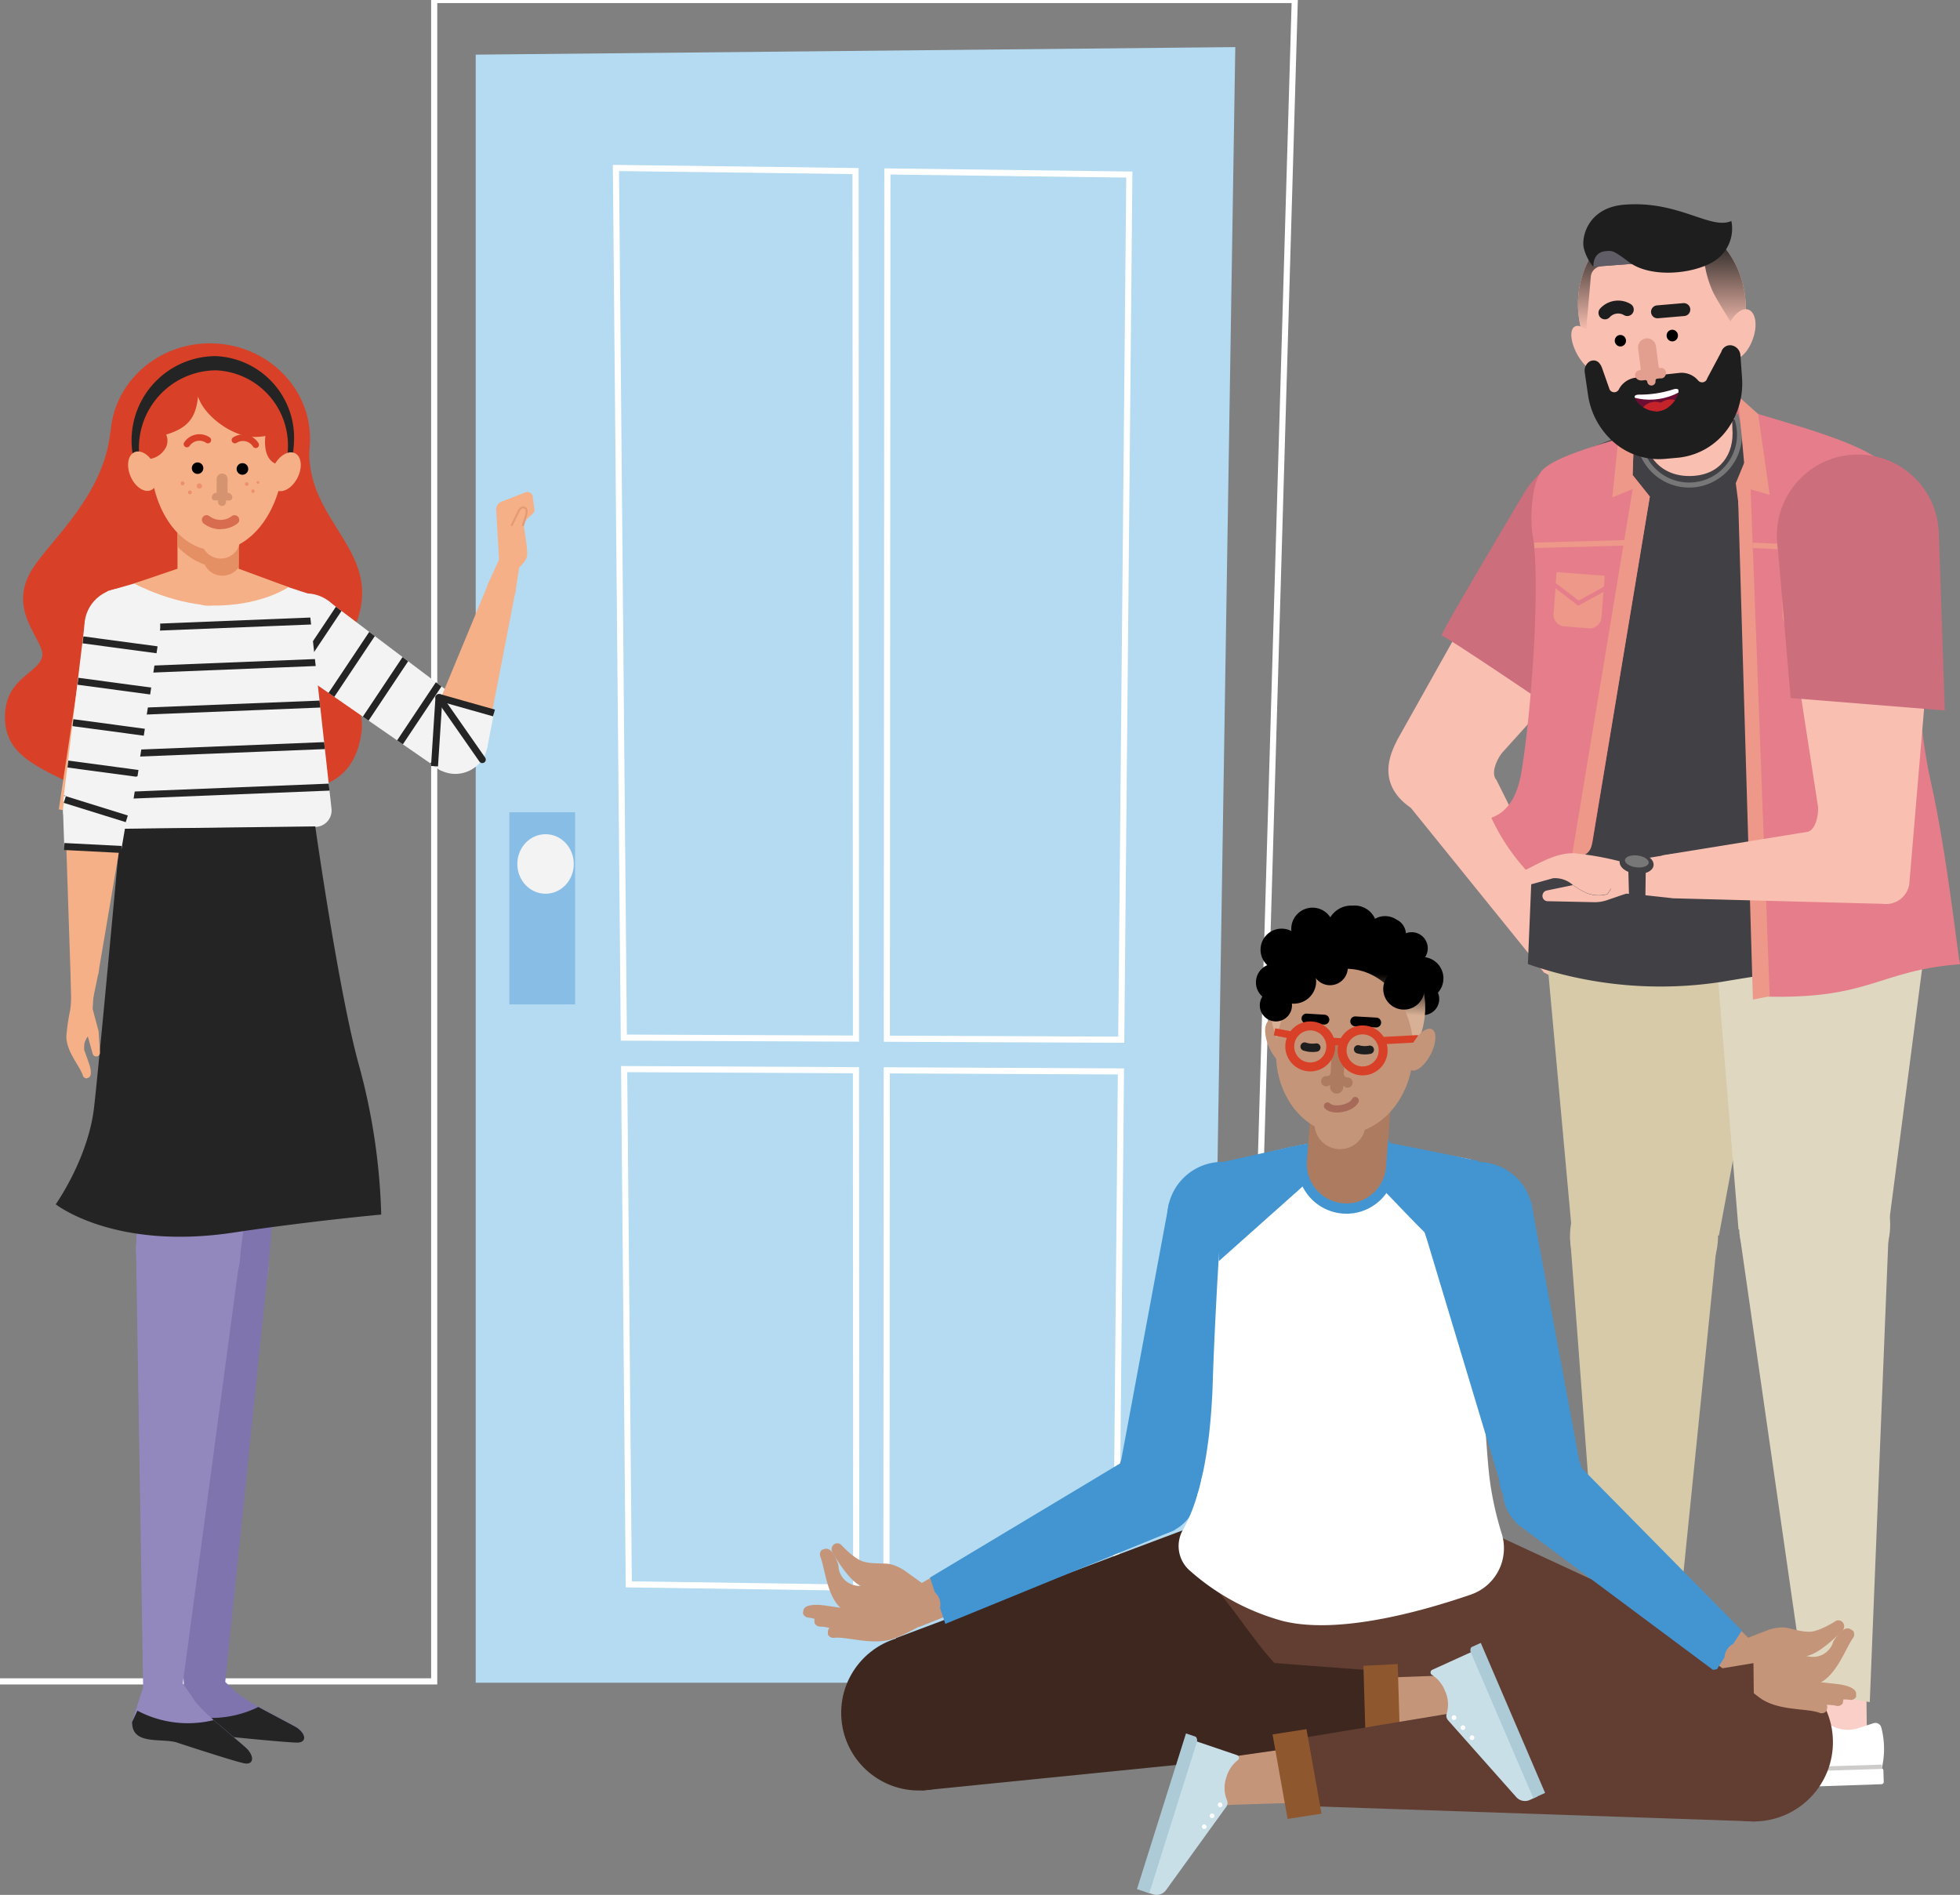 <?xml version="1.0" encoding="utf-8"?>
<svg viewBox="0 0 320 309.36" version="1.1" id="Layer_1" xmlns="http://www.w3.org/2000/svg" xmlns:xlink="http://www.w3.org/1999/xlink" x="0px" y="0px" xml:space="preserve">
    <rect x="0" y="0" width="320" height="309.36" fill="#808080" stroke="none"/>
    <defs>
        <style>.cls-1,.cls-11,.cls-12,.cls-2,.cls-21,.cls-28,.cls-29,.cls-30,.cls-36,.cls-39,.cls-43,.cls-55,.cls-56,.cls-57,.cls-58,.cls-9{fill:none;}.cls-2{stroke:#fff;}.cls-11,.cls-12,.cls-2,.cls-21,.cls-28,.cls-29,.cls-30,.cls-36,.cls-39,.cls-43,.cls-55,.cls-56,.cls-57,.cls-58,.cls-9{stroke-miterlimit:10;}.cls-3{fill:#b4dbf1;}.cls-4{fill:#88bde6;}.cls-5{fill:#f3f3f4;}.cls-6{fill:#d84127;}.cls-7{fill:#f5b087;}.cls-8{clip-path:url(#clip-path);}.cls-11,.cls-9{stroke:#252424;stroke-width:1.14px;}.cls-10{fill:#c5957a;}.cls-11,.cls-21,.cls-28,.cls-43,.cls-57,.cls-58{stroke-linecap:round;}.cls-12{stroke:#e59a76;stroke-width:0.32px;}.cls-13{clip-path:url(#clip-path-2);}.cls-14{fill:#e58f64;}.cls-15{fill:#9388be;}.cls-16{fill:#8074af;}.cls-17{fill:#252424;}.cls-18{clip-path:url(#clip-path-3);}.cls-19{fill:#d69370;}.cls-20{fill:#d86c4e;}.cls-21,.cls-55,.cls-56{stroke:#d84127;}.cls-21{stroke-width:1.06px;}.cls-22{clip-path:url(#clip-path-4);}.cls-23{opacity:0.29;}.cls-24{clip-path:url(#clip-path-5);}.cls-25{fill:#f9bfb1;}.cls-26{fill:#cc6e7c;}.cls-27{fill:#fff;}.cls-28,.cls-29,.cls-30{stroke:#cdcccb;}.cls-28,.cls-30{stroke-width:0.7px;}.cls-29{stroke-width:0.69px;}.cls-31{fill:#cdcccb;}.cls-32{fill:#d6caa9;}.cls-33{fill:#facfc8;}.cls-34{fill:#e0d7c1;}.cls-35{fill:#414045;}.cls-36{stroke:#777778;stroke-width:0.82px;}.cls-37{fill:#e57e8a;}.cls-38{fill:#ee9889;}.cls-39{stroke:#ee9889;stroke-width:0.89px;}.cls-40{clip-path:url(#clip-path-6);}.cls-41{fill:url(#linear-gradient);}.cls-42{fill:#1d1e1d;}.cls-43,.cls-58{stroke:#1d1e1d;}.cls-43{stroke-width:2.11px;}.cls-44{fill:#e29e8f;}.cls-45{clip-path:url(#clip-path-7);}.cls-46{fill:#6b0e34;}.cls-47{fill:#c42329;}.cls-48{fill:#615d66;}.cls-49{fill:#777778;}.cls-50{fill:#3d271f;}.cls-51{fill:#623e32;}.cls-52{fill:#4395d1;}.cls-53{fill:#ad7c60;}.cls-54{fill:url(#linear-gradient-2);}.cls-55{stroke-width:1.19px;}.cls-56{stroke-width:1.46px;}.cls-57{stroke:#a76a59;stroke-width:1.17px;}.cls-58{stroke-width:1.36px;}.cls-59{fill:#8f572e;}.cls-60{fill:#c9dfe8;}.cls-61{fill:#accbd6;}</style>
        <clipPath id="clip-path">
            <path class="cls-1" d="M44.95,99.43a6.17,6.17,0,0,1,9.17-.92l22.63,17.09L72,125.83l-25.14-17.4a6.18,6.18,0,0,1-1.91-9Z"></path>
        </clipPath>
        <clipPath id="clip-path-2">
            <rect class="cls-1" x="28.98" y="76.39" width="9.98" height="22.51" rx="4.99" ry="4.99" transform="translate(67.94 175.28) rotate(180)"></rect>
        </clipPath>
        <clipPath id="clip-path-3">
            <path class="cls-1" d="M17.5,96.53l11.34-3.27H39.1l11.13,3.63L54.12,132a2.69,2.69,0,0,1-2.64,3l-35.06.36a2.69,2.69,0,0,1-2.71-2.9Z"></path>
        </clipPath>
        <clipPath id="clip-path-4">
            <polygon class="cls-1" points="18.35 74.29 52.58 76.25 53.27 55.07 18.17 52.53 18.35 74.29"></polygon>
        </clipPath>
        <clipPath id="clip-path-5">
            <path class="cls-1" d="M20.83,96.13a6.17,6.17,0,0,0-7,6l-3.38,27.85,12-3.25L26,103.76a6.18,6.18,0,0,0-5.15-7.63Z"></path>
        </clipPath>
        <clipPath id="clip-path-6">
            <path class="cls-1" d="M258.74,56.42l1-11.4a1.89,1.89,0,0,1,1.72-1.57l15-1.13a1.89,1.89,0,0,1,1.94,1.3,16.62,16.62,0,0,0,1.4,4.32c1.12,2.33,18.78,30.22,18.48,26.19L295,29.49,248.29,33l3,39.38Z"></path>
        </clipPath>
        <linearGradient id="linear-gradient" x1="271.32" y1="64.68" x2="271.32" y2="35.18" gradientUnits="userSpaceOnUse">
            <stop offset="0.36" stop-color="#f9bfb1"></stop>
            <stop offset="0.88" stop-color="#1d1e1d"></stop>
        </linearGradient>
        <clipPath id="clip-path-7">
            <path class="cls-1" d="M270.44,64.22a18,18,0,0,0,2.85-.68c.33-.11.71-.05.74.12v.05c.14.9-1.17,3.1-3.15,3.4h0c-2,.31-3.88-1.39-4-2.3v-.06c0-.2.31-.32.66-.32A18,18,0,0,0,270.44,64.22Z"></path>
        </clipPath>
        <linearGradient id="linear-gradient-2" x1="2456.15" y1="250.98" x2="2456.15" y2="224.5" gradientTransform="matrix(-0.97, -0.26, -0.26, 0.97, 2654.92, 564.78)" gradientUnits="userSpaceOnUse">
            <stop offset="0.29" stop-color="#d8b095"></stop>
            <stop offset="0.53"></stop>
        </linearGradient>
    </defs>
    <g id="Layer_1" data-name="Layer 1">
        <polyline class="cls-2" points="0 274.5 70.89 274.5 70.89 0 211.39 0 203.37 274.5 220.74 274.5"></polyline>
        <polygon class="cls-3" points="197.43 274.72 77.67 274.72 77.67 8.92 201.68 7.69 197.43 274.72"></polygon>
        <polygon class="cls-2" points="139.75 169.56 139.68 27.93 100.56 27.42 101.85 169.4 139.75 169.56"></polygon>
        <polygon class="cls-2" points="101.9 174.54 102.66 258.66 139.79 259.2 139.75 174.72 101.9 174.54"></polygon>
        <polygon class="cls-2" points="183.06 169.74 184.38 28.5 144.88 27.99 144.79 169.58 183.06 169.74"></polygon>
        <polygon class="cls-2" points="144.78 174.74 144.73 259.27 182.22 259.81 183.01 174.92 144.78 174.74"></polygon>
        <rect class="cls-4" x="83.16" y="132.61" width="10.73" height="31.37"></rect>
        <ellipse class="cls-5" cx="89.07" cy="141.05" rx="4.61" ry="4.86"></ellipse>
        <path class="cls-6" d="M10.83,127.55c-6.39-3.05-10.3-5.24-10-11.09s5.57-6.65,6.06-9.3-6-7.39-1.56-14.35c3.07-4.79,11.69-12,12.7-22.43l32.54,1.7c-1.39,14.36,14.74,18,5.88,33.24-.32.55-1.3,1-1.45,2.2-.36,2.88,4.82,6.68,4,12.2-1.76,12.15-14.23,8.53-14.23,8.53S17.21,130.61,10.83,127.55Z"></path>
        <circle class="cls-7" cx="50.19" cy="103.24" r="5.83" transform="translate(-62.81 82.99) rotate(-53.91)"></circle>
        <polygon class="cls-7" points="46.74 107.92 72.44 125.64 78.13 117.42 53.56 98.53 46.74 107.92"></polygon>
        <circle class="cls-5" cx="49.95" cy="103.07" r="6.19" transform="translate(-62.76 82.72) rotate(-53.91)"></circle>
        <polygon class="cls-5" points="46.29 108.03 72 125.83 76.75 115.59 53.53 98.06 46.29 108.03"></polygon>
        <g class="cls-8">
            <line class="cls-9" x1="66.13" y1="83.16" x2="43.14" y2="117.63"></line>
            <line class="cls-9" x1="71.94" y1="86.71" x2="48.95" y2="121.18"></line>
            <line class="cls-9" x1="77.75" y1="90.26" x2="54.77" y2="124.73"></line>
            <line class="cls-9" x1="83.57" y1="93.81" x2="60.58" y2="128.28"></line>
            <line class="cls-9" x1="89.28" y1="97.12" x2="66.29" y2="131.6"></line>
        </g>
        <circle class="cls-10" cx="74.37" cy="121.01" r="4.96" transform="translate(-64.36 151.47) rotate(-70.81)"></circle>
        <polygon class="cls-7" points="84.2 96.3 79.21 122.07 69.56 119.79 79.92 94.81 84.2 96.3"></polygon>
        <polygon class="cls-7" points="84.77 92.58 84.08 97.12 79.56 95.58 81.55 91.21 84.77 92.58"></polygon>
        <circle class="cls-5" cx="74.35" cy="121.04" r="5.3" transform="translate(-64.41 151.48) rotate(-70.81)"></circle>
        <polygon class="cls-5" points="80.65 116.41 79.53 122.17 69.22 119.74 71.66 113.86 80.65 116.41"></polygon>
        <path class="cls-5" d="M70.63,119.38s-1.86-2.34-1.44-2.63,1,.56,1-.05-.18-1.17.46-.89,3,1.26,3,1.26Z"></path>
        <circle class="cls-7" cx="83.28" cy="91.78" r="1.7" transform="translate(-24.3 153.33) rotate(-77.55)"></circle>
        <line class="cls-9" x1="71.68" y1="113.66" x2="70.94" y2="125.09"></line>
        <line class="cls-11" x1="71.66" y1="113.86" x2="78.74" y2="124.01"></line>
        <line class="cls-9" x1="71.66" y1="113.86" x2="80.65" y2="116.4"></line>
        <path class="cls-7" d="M81,83.14A1.44,1.44,0,0,1,82,81.85l3.8-1.47a.9.9,0,0,1,1.15.55l.27,2a.9.9,0,0,1-.32,1l-.79.74A2,2,0,0,0,85.54,86s.72,4.11.48,4.93a3.92,3.92,0,0,1-1.62,1.93l-1.22.78a1.07,1.07,0,0,1-1.6-.6Z"></path>
        <path class="cls-12" d="M83.5,85.85l1.19-2.43c.18-.37.61-.83,1.08-.46s0,1.53,0,1.53l-.42,1.38"></path>
        <path class="cls-5" d="M17.5,96.53l11.34-3.27H39.1l11.13,3.63L54.12,132a2.69,2.69,0,0,1-2.64,3l-35.06.36a2.69,2.69,0,0,1-2.71-2.9Z"></path>
        <path class="cls-7" d="M21.89,95.26S29,99.13,36.11,98.85s11-3,11-3l-8.14-3h-10Z"></path>
        <rect class="cls-7" x="28.98" y="76.39" width="9.98" height="22.51" rx="4.99" ry="4.99" transform="translate(67.94 175.28) rotate(180)"></rect>
        <g class="cls-13">
            <ellipse class="cls-14" cx="35.13" cy="76.6" rx="11.18" ry="16.05" transform="translate(-8.28 4.37) rotate(-6.37)"></ellipse>
            <circle class="cls-14" cx="36.32" cy="90.74" r="3.25" transform="translate(-9.84 4.59) rotate(-6.37)"></circle>
        </g>
        <path class="cls-15" d="M43.86,206.25a8.11,8.11,0,0,1-8.4,8.42,9.21,9.21,0,0,1-8.63-9.09,8.11,8.11,0,0,1,8.4-8.42A9.21,9.21,0,0,1,43.86,206.25Z"></path>
        <polygon class="cls-16" points="43.85 206.25 36.47 277.55 30.12 277.3 26.82 205.58 43.85 206.25"></polygon>
        <path class="cls-16" d="M30.08,277.07l-.86,4.76a2.1,2.1,0,0,0,.15.53c1,2.12,3.53,1.7,4.81,1.24l1.1-.32c.67-.2,12.24,1.25,13.45,1.16s1.34-1.52-.42-2.51-5.55-3-6.15-3.3a31.26,31.26,0,0,1-3.59-2.32c-.88-.89-4.08-3.83-4.08-3.83Z"></path>
        <path class="cls-17" d="M29.67,279.82l-.44,2c.76,3.69,5,1.55,7.73,1.67,0,0,10.68,1.09,11.79,1,1.5-.19,1-1.64-.42-2.51-.68-.4-4.36-2.32-6.15-3.3A17.63,17.63,0,0,1,29.67,279.82Z"></path>
        <polygon class="cls-16" points="43.82 206.75 49.68 139.4 26.63 145.59 26.85 205.16 43.82 206.75"></polygon>
        <path class="cls-16" d="M43.81,206.83a8.11,8.11,0,0,1-9,7.83,9.21,9.21,0,0,1-8-9.66,8.11,8.11,0,0,1,9-7.83A9.21,9.21,0,0,1,43.81,206.83Z"></path>
        <path class="cls-15" d="M39.21,204.79A8.11,8.11,0,0,1,30.57,213a9.21,9.21,0,0,1-8.36-9.34,8.11,8.11,0,0,1,8.65-8.17A9.21,9.21,0,0,1,39.21,204.79Z"></path>
        <polygon class="cls-15" points="39.22 204.79 29.71 275.84 23.37 275.4 22.21 203.61 39.22 204.79"></polygon>
        <path class="cls-15" d="M24.47,272l-2.91,9.14a2.1,2.1,0,0,0,0,.56c.51,2.28,3.08,2.42,4.43,2.25l1.14-.08c.7,0,11.69,3.86,12.88,4s1.63-1.2.13-2.54-4.78-4.1-5.3-4.55a31.26,31.26,0,0,1-3-3c-.66-1.06-3.16-4.61-3.16-4.61Z"></path>
        <path class="cls-17" d="M22.43,279.28l-.87,1.87c0,3.77,4.56,2.6,7.19,3.29,0,0,10.19,3.36,11.31,3.47,1.5.14,1.38-1.38.13-2.54-.57-.54-3.76-3.2-5.3-4.55A17.63,17.63,0,0,1,22.43,279.28Z"></path>
        <polygon class="cls-15" points="39.16 205.35 47.02 142.13 24.15 146.34 22.26 203.13 39.16 205.35"></polygon>
        <path class="cls-15" d="M39.15,205.43a8.11,8.11,0,0,1-9.24,7.49,9.21,9.21,0,0,1-7.62-10,8.11,8.11,0,0,1,9.24-7.49A9.21,9.21,0,0,1,39.15,205.43Z"></path>
        <path class="cls-17" d="M51.47,134.92s3.84,27.09,7.09,38.82a102.31,102.31,0,0,1,3.68,24.55s-11.12,1-24,2.92c-19.59,3-29.14-4.6-29.14-4.6s5.21-7.34,6.23-15.6c.7-5.68,4.37-45.7,4.37-45.7Z"></path>
        <g class="cls-18">
            <line class="cls-9" x1="13.47" y1="102.88" x2="54.87" y2="101.22"></line>
            <line class="cls-9" x1="13.47" y1="109.69" x2="54.87" y2="108.03"></line>
            <line class="cls-9" x1="13.47" y1="116.5" x2="54.87" y2="114.84"></line>
            <line class="cls-9" x1="13.47" y1="123.32" x2="54.87" y2="121.65"></line>
            <line class="cls-9" x1="13.47" y1="130.13" x2="54.87" y2="128.46"></line>
        </g>
        <ellipse class="cls-6" cx="34.32" cy="71.6" rx="15.54" ry="16.3" transform="translate(-38.27 103.76) rotate(-88.29)"></ellipse>
        <ellipse class="cls-7" cx="35.47" cy="74.22" rx="15.65" ry="10.9" transform="translate(-39.78 107.45) rotate(-88.29)"></ellipse>
        <path class="cls-6" d="M35.47,57.43c4.29,0,9.85,3.62,11.71,8.45s2.41,9.8.34,10.09c-2.39.34-4.36-.52-4.25-4.1a6.56,6.56,0,0,1,.06-.69,10,10,0,0,1-2,.15c-3.46-.1-8-3.42-9-6.6-.35,3.67-1.83,5.18-5.2,6.22a2.49,2.49,0,0,1,0,2,3.6,3.6,0,0,1-3.7,2C21.66,74.92,19.51,57.43,35.47,57.43Z"></path>
        <circle class="cls-7" cx="36.04" cy="88.03" r="3.17" transform="translate(-53.03 121.42) rotate(-88.29)"></circle>
        <path class="cls-19" d="M35.37,80.45h0l0-2.25a.89.89,0,0,1,.9-.89h0a.89.89,0,0,1,.89.9l0,2.25h0a.77.77,0,0,1,.77.78h0a.48.48,0,0,1-.48.47H36.9v.24a.65.65,0,0,1-.66.65h0a.65.65,0,0,1-.65-.66V81.7h-.54a.48.48,0,0,1-.47-.48h0A.77.77,0,0,1,35.37,80.45Z"></path>
        <g id="_Group_" data-name="&lt;Group&gt;">
            <circle id="_Path_" data-name="&lt;Path&gt;" cx="39.93" cy="76.38" r="0.95" transform="matrix(1, 0, 0, 1, -0.35, 0.18)"></circle>
            <circle id="_Path_2" data-name="&lt;Path&gt;" cx="32.26" cy="76.43" r="0.94" transform="translate(-0.35 0.15) rotate(-0.26)"></circle>
        </g>
        <path id="_Path_3" data-name="&lt;Path&gt;" class="cls-20" d="M36,86.38a4.55,4.55,0,0,0,2.75-.9.76.76,0,0,0-.91-1.22,3,3,0,0,1-3.65,0,.76.76,0,1,0-.93,1.21,4.55,4.55,0,0,0,2.74.94"></path>
        <path class="cls-21" d="M41.75,72.62a2.46,2.46,0,0,0-3.4-.77"></path>
        <path class="cls-21" d="M33.94,71.85a2.46,2.46,0,0,0-3.42.65"></path>
        <g class="cls-22">
            <path class="cls-17" d="M48,72.14a13.35,13.35,0,0,0-12.79-14,13.76,13.76,0,0,0-4.73,26.67,12.66,12.66,0,0,1,4.8-24.35A12.28,12.28,0,0,1,47,73.33a12.79,12.79,0,0,1-5.6,10.2A13.89,13.89,0,0,0,48,72.14Z"></path>
        </g>
        <ellipse class="cls-7" cx="23.3" cy="76.93" rx="2.16" ry="3.38" transform="translate(-28.59 15.54) rotate(-23.36)"></ellipse>
        <g class="cls-23">
            <circle class="cls-6" cx="29.81" cy="78.92" r="0.32" transform="translate(-1.8 0.7) rotate(-1.31)"></circle>
            <circle class="cls-6" cx="32.54" cy="79.35" r="0.43" transform="translate(-1.8 0.76) rotate(-1.31)"></circle>
            <circle class="cls-6" cx="31.01" cy="80.39" r="0.31" transform="translate(-1.83 0.73) rotate(-1.31)"></circle>
            <circle class="cls-6" cx="40.29" cy="79.03" r="0.3" transform="translate(-1.8 0.94) rotate(-1.31)"></circle>
            <circle class="cls-6" cx="41.3" cy="80.19" r="0.28" transform="translate(-1.82 0.96) rotate(-1.31)"></circle>
            <circle class="cls-6" cx="42.11" cy="78.77" r="0.22" transform="translate(-1.79 0.98) rotate(-1.31)"></circle>
        </g>
        <ellipse class="cls-7" cx="46.65" cy="77.01" rx="3.38" ry="2.16" transform="translate(-43.12 83.95) rotate(-63.21)"></ellipse>
        <circle class="cls-10" cx="19.93" cy="102.55" r="5.83" transform="translate(-84.53 104.27) rotate(-79.95)"></circle>
        <polygon class="cls-7" points="25.65 103.54 19.4 134.13 9.6 132.13 14.22 101.49 25.65 103.54"></polygon>
        <circle class="cls-5" cx="19.98" cy="102.26" r="6.19" transform="translate(-84.06 108.03) rotate(-82.12)"></circle>
        <polygon class="cls-5" points="26.09 103.07 21.44 132.76 10.31 130.83 13.88 101.36 26.09 103.07"></polygon>
        <g class="cls-24">
            <line class="cls-9" x1="-6.31" y1="101.8" x2="34.76" y2="107.31"></line>
            <line class="cls-9" x1="-7.49" y1="108.51" x2="33.58" y2="114.02"></line>
            <line class="cls-9" x1="-8.66" y1="115.22" x2="32.4" y2="120.73"></line>
            <line class="cls-9" x1="-9.84" y1="121.93" x2="31.23" y2="127.44"></line>
            <line class="cls-9" x1="-11.6" y1="126.44" x2="29.16" y2="133.83"></line>
        </g>
        <polygon class="cls-7" points="11.5 158.59 10.63 132.36 20.55 132.43 16.02 159.09 11.5 158.59"></polygon>
        <circle class="cls-5" cx="15.59" cy="132.27" r="5.3" transform="translate(-117.59 133.22) rotate(-83.69)"></circle>
        <polygon class="cls-5" points="10.49 138.2 10.29 132.32 20.89 132.4 19.82 138.68 10.49 138.2"></polygon>
        <line class="cls-9" x1="20.7" y1="133.68" x2="10.58" y2="130.53"></line>
        <line class="cls-9" x1="19.82" y1="138.68" x2="10.49" y2="138.2"></line>
        <polygon class="cls-7" points="11.63 163.61 11.5 158.59 16.19 158.25 15.22 162.96 11.63 163.61"></polygon>
        <g id="_Group_2" data-name="&lt;Group&gt;">
            <path id="_Path_4" data-name="&lt;Path&gt;" class="cls-7" d="M15.08,165.34a3.56,3.56,0,0,1-.15,2.73c-.71,1.65-1.29,1.59-1.18,3.36l.76,2.12c.24.68.62,2.15-.1,2.41l-.29.1a.68.68,0,0,1-.6-.48c-.43-1.48-2.65-3.79-2.69-6.35a33.35,33.35,0,0,1,.63-4.33,24.47,24.47,0,0,0,.21-3.08l3.62.38Z"></path>
            <path id="_Path_5" data-name="&lt;Path&gt;" class="cls-7" d="M12.76,165.09l1.5,3.84.87,3.11a.6.6,0,0,0,.65.43.59.59,0,0,0,.54-.61l-.22-3.49L14.93,164Z"></path>
        </g>
        <polygon class="cls-25" points="261.83 158.05 258.9 162.38 252.14 158.8 256.14 152.68 261.83 158.05"></polygon>
        <circle class="cls-25" cx="259.97" cy="159.95" r="2.68" transform="translate(-32.59 246.99) rotate(-48.17)"></circle>
        <g id="_Group_3" data-name="&lt;Group&gt;">
            <path class="cls-25" d="M276,171l-.34.29c-.86.73-2.47-.84-3.15-1.66l-2.16-2.54a4.37,4.37,0,0,0-3.28-.9,13.21,13.21,0,0,1-1.9-.08,5.27,5.27,0,0,1-3.6-1.83l0-2.23-.08-3.84a49,49,0,0,1,8.25,3.53c3.24,1.95,4.55,6.5,6.13,8.15A1,1,0,0,1,276,171Z"></path>
            <path class="cls-25" d="M270.14,170.5a.86.86,0,0,1-1.18.25l-6.36-4.11a6.16,6.16,0,0,1-1.57-1.46l-2-2.63,2.46-.45,0,2.23a5.27,5.27,0,0,0,3.6,1.83,13.21,13.21,0,0,0,1.9.08l3,3.12A.89.89,0,0,1,270.14,170.5Z"></path>
        </g>
        <circle class="cls-25" cx="260.89" cy="160.75" r="2.57" transform="translate(-45.55 159.33) rotate(-31.37)"></circle>
        <path class="cls-25" d="M252.68,77l-24.57,43.82c-.52,1.21-4,6.78,2.24,11.08l21.79,26.95,5.59-4.62-13.41-26.89c-.92-1-.09-3.13.87-4.38l23-25.51Z"></path>
        <circle class="cls-26" cx="260.23" cy="87.18" r="13.22" transform="translate(-10.11 39.87) rotate(-8.59)"></circle>
        <path class="cls-26" d="M248.53,81s-13.65,22.83-13.16,22.77,18.27,12,18.27,12l14.52-18.38Z"></path>
        <path class="cls-27" d="M253.08,288.13l-11.67.19v-1.89a2.63,2.63,0,0,1,1.86-2.61l8.38-1.89"></path>
        <path class="cls-27" d="M251.64,281.93l1-.25,9.44-3.76,4.44,2.23a5.54,5.54,0,0,0,4.18.32l2.47-.8a1,1,0,0,1,1.31.72h0a13.92,13.92,0,0,1,.06,6.69v.05l-23.18,1.06"></path>
        <path class="cls-27" d="M253.3,290.3l-12,0a.38.38,0,0,1-.37-.39v-1.9a.38.38,0,0,1,.37-.39l11.81,0"></path>
        <path class="cls-27" d="M251.31,287.72l23.1-.71a.38.38,0,0,1,.39.37l.06,1.85a.38.38,0,0,1-.37.39l-21.18.69"></path>
        <line class="cls-28" x1="260.17" y1="278.67" x2="261.31" y2="281.01"></line>
        <line class="cls-28" x1="258.31" y1="279.36" x2="259.45" y2="281.69"></line>
        <line class="cls-28" x1="256.46" y1="280.15" x2="257.6" y2="282.48"></line>
        <line class="cls-29" x1="241.41" y1="287.37" x2="251.29" y2="287.5"></line>
        <line class="cls-30" x1="251.29" y1="287.5" x2="274.56" y2="286.77"></line>
        <circle class="cls-31" cx="257.52" cy="282.42" r="0.53" transform="translate(-93.91 432.66) rotate(-70.79)"></circle>
        <circle class="cls-31" cx="259.45" cy="281.69" r="0.53" transform="translate(-91.93 433.99) rotate(-70.79)"></circle>
        <circle class="cls-31" cx="261.31" cy="281.01" r="0.53" transform="translate(-90.04 435.29) rotate(-70.79)"></circle>
        <circle class="cls-32" cx="271.79" cy="135.91" r="20.94" transform="translate(120.55 399.47) rotate(-86.72)"></circle>
        <polygon class="cls-32" points="292.71 136.96 280.64 201.71 256.57 200.33 250.77 136.66 292.71 136.96"></polygon>
        <path class="cls-33" d="M262.24,279.57c0-.29-1.14-32.57-1.14-32.57l10.7.19.37,34Z"></path>
        <circle class="cls-32" cx="268.42" cy="201.78" r="12.08" transform="translate(-2.14 2.87) rotate(-0.61)"></circle>
        <polygon class="cls-32" points="280.46 201.45 273.05 274.49 261.73 273.6 256.34 201.91 280.46 201.45"></polygon>
        <polygon class="cls-34" points="315.51 145.13 308.44 199.38 283.84 200.72 279.52 147.94 315.51 145.13"></polygon>
        <circle class="cls-34" cx="298.82" cy="144.6" r="16.7" transform="matrix(0.78, -0.63, 0.63, 0.78, -24.18, 221.25)"></circle>
        <ellipse class="cls-26" cx="275.96" cy="72.65" rx="11.56" ry="10" transform="translate(-9.39 74.92) rotate(-15.21)"></ellipse>
        <path id="_Path_6" data-name="&lt;Path&gt;" class="cls-35" d="M316.86,155.31s-19.5,2.23-35.86,5a65.69,65.69,0,0,1-31.55-2.92s3-71.35,3.15-77.11c.06-2.88,6.58-6.94,6.58-6.94s10.21-4.31,16.27-5.26,25.76,4.15,25.76,4.15Z"></path>
        <path class="cls-36" d="M267.83,73.11a8.23,8.23,0,1,0,15.51-5.39"></path>
        <path class="cls-37" d="M251.73,76.86c2.16-2.48,10.91-4.66,15.07-6l-.25,6.7,2.81,3.52L260,137.45a3.48,3.48,0,0,1-2.2,2.55l-7.86,2.89a34.1,34.1,0,0,1-6.44-9.34c0-.28,3.77-.55,4.91-7.58,1.91-11.83,3-32.15,1.84-38.42C249.77,85,250,78.87,251.73,76.86Z"></path>
        <path class="cls-38" d="M266.62,79.52l-10.09,60.93,1.82-.74a2.2,2.2,0,0,0,1.5-1.65l9.51-57Z"></path>
        <path class="cls-38" d="M262,94l-.54,6.82a1.92,1.92,0,0,1-2.06,1.76l-4-.32a1.92,1.92,0,0,1-1.76-2.06l.54-6.82Z"></path>
        <polygon class="cls-38" points="253.63 95.35 253.81 93.02 262.35 93.69 262.16 96.02 257.68 98.49 253.63 95.35"></polygon>
        <path class="cls-37" d="M254.14,93.4,262,94l-.14,1.79-4.12,2.26L254,95.19l.14-1.79m-.65-.76-.06.7-.14,1.79,0,.38.3.23,3.71,2.88.36.28.4-.22,4.12-2.26.33-.18,0-.38.14-1.79.05-.7-.7-.05-7.83-.62-.7-.06Z"></path>
        <polygon class="cls-38" points="266.85 68.09 264.29 71.08 263.23 81.21 266.56 79.83 269.36 81.07 266.55 77.55 266.85 68.09"></polygon>
        <line class="cls-39" x1="250.5" y1="89.03" x2="266.3" y2="88.59"></line>
        <path class="cls-37" d="M312.4,87.44c-.13-2.25.3-8.94-6.66-13.1-5.47-3.27-16.54-5.94-22-7.79L285,74.8l-1.28,4.4,4.14,83.49c17.58.54,18.78-4.28,32.15-5.27-.28-.67-2.12-18.08-4.76-29.71C311.9,113,312.4,87.44,312.4,87.44Z"></path>
        <polygon class="cls-38" points="285.69 76.68 288.93 162.64 286.19 163.19 283.71 79.2 285.69 76.68"></polygon>
        <polygon class="cls-38" points="283.76 64.66 287.04 67.59 288.93 80.79 285.41 79.77 284.02 83.68 283.39 78.88 284.76 75.59 283.76 64.66"></polygon>
        <path class="cls-38" d="M298.8,93.62l.12,6.84a1.92,1.92,0,0,1-1.88,2l-4,.07a1.92,1.92,0,0,1-2-1.88l-.12-6.84Z"></path>
        <polygon class="cls-38" points="290.63 95.76 290.59 93.42 299.15 93.26 299.19 95.6 294.96 98.49 290.63 95.76"></polygon>
        <path class="cls-37" d="M298.8,93.62l0,1.8L295,98.07l-4-2.51,0-1.8,7.85-.14m.69-.71h-.7l-7.85.14h-.7v.7l0,1.8V96l.32.2,4,2.51.39.25.38-.26L299.23,96l.31-.21v-.38l0-1.8v-.7Z"></path>
        <line class="cls-39" x1="286.16" y1="89.03" x2="304.18" y2="89.85"></line>
        <path class="cls-25" d="M276.16,77.71h0c-5,.17-7.82-3.39-7.71-7.68l-.64-25.7,14.3.68.73,25C283.16,74.12,280.88,77.55,276.16,77.71Z"></path>
        <path class="cls-25" d="M257.71,51.28c.83,8.11,7.59,14.09,15.11,13.34s12.95-7.93,12.12-16-7.59-14.09-15.11-13.34S256.88,43.16,257.71,51.28Z"></path>
        <path id="_Path_7" data-name="&lt;Path&gt;" class="cls-25" d="M259.35,58.76c.89,8.72,6.9,15.26,13.42,14.62s11.1-8.24,10.21-17-6.9-15.26-13.42-14.62S258.47,50,259.35,58.76Z"></path>
        <g class="cls-40">
            <path class="cls-41" d="M257.71,51.28c.83,8.11,7.59,14.09,15.11,13.34s12.95-7.93,12.12-16-7.59-14.09-15.11-13.34S256.88,43.16,257.71,51.28Z"></path>
        </g>
        <g id="_Group_4" data-name="&lt;Group&gt;">
            <ellipse id="_Path_8" data-name="&lt;Path&gt;" cx="273.03" cy="54.79" rx="0.93" ry="0.95" transform="translate(-4.1 27.43) rotate(-5.71)"></ellipse>
            <ellipse id="_Path_9" data-name="&lt;Path&gt;" cx="264.55" cy="55.63" rx="0.92" ry="0.94" transform="translate(-4.22 26.59) rotate(-5.71)"></ellipse>
        </g>
        <g id="_Group_5" data-name="&lt;Group&gt;">
            <g id="_Group_6" data-name="&lt;Group&gt;">
                <path id="_Path_10" data-name="&lt;Path&gt;" class="cls-25" d="M257.47,57.79c1.12,2.07,2.81,3.4,3.77,3s.84-2.45-.28-4.52-2.81-3.4-3.77-3S256.35,55.72,257.47,57.79Z"></path>
            </g>
            <g id="_Group_7" data-name="&lt;Group&gt;">
                <path id="_Path_11" data-name="&lt;Path&gt;" class="cls-25" d="M286.27,55.08c-.7,2.24-2.25,3.83-3.47,3.55s-1.64-2.33-.95-4.57,2.25-3.83,3.47-3.55S287,52.83,286.27,55.08Z"></path>
            </g>
        </g>
        <path class="cls-42" d="M261.53,60l1.26,3.58a.85.85,0,0,0,1.51,0h0A3.55,3.55,0,0,1,267,61.67l7.19-.79a3.53,3.53,0,0,1,3.05,1.23h0a.85.85,0,0,0,1.48-.33l2.32-4.35a1.48,1.48,0,0,1,1.86-1h0A1.77,1.77,0,0,1,284.15,58l.26,3.62a12.77,12.77,0,0,1-2.3,8.35h0a11.32,11.32,0,0,1-8,4.74L272,74.9A11.27,11.27,0,0,1,263.25,72h0a12.72,12.72,0,0,1-4-7.65l-.52-3.59a1.77,1.77,0,0,1,.86-1.78h0C260.43,58.61,261.13,59,261.53,60Z"></path>
        <path class="cls-43" d="M265.68,50.54a2.92,2.92,0,0,0-3.65.54"></path>
        <line class="cls-43" x1="270.61" y1="50.91" x2="274.91" y2="50.54"></line>
        <path id="_Path_12" data-name="&lt;Path&gt;" class="cls-44" d="M267.72,60.44h0a.18.18,0,0,0,.16-.2l-.43-3.33a1.48,1.48,0,0,1,1.27-1.66h0a1.49,1.49,0,0,1,1.65,1.3l.43,3.33c0,.1.1.22.2.2l.13,0a.73.73,0,0,1,.84.69h0a.85.85,0,0,1-.63,1l-.31,0-.43.05a.32.32,0,0,0-.31.36v0a.68.68,0,0,1-.59.76h0a.69.69,0,0,1-.76-.61v0a.32.32,0,0,0-.39-.27l-.43.05-.18,0a1,1,0,0,1-1-.8h0A.86.86,0,0,1,267.72,60.44Z"></path>
        <g class="cls-45">
            <polygon class="cls-46" points="265.84 63.57 275.24 62.12 276.02 67.13 266.63 68.58 265.84 63.57"></polygon>
            <ellipse class="cls-47" cx="272.65" cy="67.14" rx="2.33" ry="1.93" transform="translate(-7.06 42.47) rotate(-8.79)"></ellipse>
            <ellipse class="cls-47" cx="270.15" cy="67.52" rx="2.33" ry="1.93" transform="translate(-7.15 42.09) rotate(-8.79)"></ellipse>
            <path class="cls-27" d="M261.53,59.56c.59,3.79,4.79,6.28,9.36,5.57s7.81-4.35,7.22-8.14-4.79-6.28-9.36-5.57S260.94,55.77,261.53,59.56Z"></path>
        </g>
        <rect class="cls-48" x="259.95" y="38.29" width="10.76" height="4.87" transform="translate(-2.3 19.96) rotate(-4.29)"></rect>
        <path class="cls-42" d="M260.15,43.55a7.27,7.27,0,0,1-1.59-3.14c-.37-1.93.85-6.59,6.74-7,8.84-.67,14,4.18,17.37,2.67a6.28,6.28,0,0,1-2.81,6.56c-3.39,2.13-10.35,2.79-13.9.15-2.65-2-2.76-1.86-3.75-1.79C259.95,41.13,260.15,43.55,260.15,43.55Z"></path>
        <path class="cls-33" d="M296.43,282.66c0-.3-2.92-32-2.92-32l10.93-.34.39,36.38Z"></path>
        <circle class="cls-34" cx="296.25" cy="199.95" r="12.34" transform="translate(-18.74 31.05) rotate(-5.82)"></circle>
        <polygon class="cls-34" points="308.46 198.5 305.27 277.88 294.76 276.13 283.98 201.21 308.46 198.5"></polygon>
        <path class="cls-27" d="M285.75,289.8l-11.67.19v-1.89a2.63,2.63,0,0,1,1.86-2.61l8.38-1.89"></path>
        <path class="cls-27" d="M284.32,283.6l1-.25,9.44-3.76,4.44,2.23a5.54,5.54,0,0,0,4.18.32l2.47-.8a1,1,0,0,1,1.31.72h0a13.92,13.92,0,0,1,.06,6.69v.05L284,289.86"></path>
        <path class="cls-27" d="M286,292l-12,0a.38.38,0,0,1-.37-.39v-1.9a.38.38,0,0,1,.37-.39l11.81,0"></path>
        <path class="cls-27" d="M284,289.39l23.1-.71a.38.38,0,0,1,.39.37l.06,1.85a.38.38,0,0,1-.37.39L286,292"></path>
        <line class="cls-28" x1="292.84" y1="280.35" x2="293.99" y2="282.68"></line>
        <line class="cls-28" x1="290.99" y1="281.03" x2="292.13" y2="283.36"></line>
        <line class="cls-28" x1="289.13" y1="281.82" x2="290.28" y2="284.15"></line>
        <line class="cls-29" x1="274.08" y1="289.04" x2="283.97" y2="289.17"></line>
        <line class="cls-30" x1="283.97" y1="289.17" x2="307.24" y2="288.44"></line>
        <circle class="cls-31" cx="290.2" cy="284.09" r="0.53" transform="translate(-73.57 464.63) rotate(-70.79)"></circle>
        <circle class="cls-31" cx="292.13" cy="283.36" r="0.53" transform="translate(-71.59 465.97) rotate(-70.79)"></circle>
        <circle class="cls-31" cx="293.99" cy="282.68" r="0.53" transform="translate(-69.7 467.26) rotate(-70.79)"></circle>
        <polygon class="cls-25" points="265.69 140.61 265.69 145.84 273.3 146.67 273.41 139.36 265.69 140.61"></polygon>
        <circle class="cls-25" cx="266.17" cy="143.23" r="2.68" transform="translate(-16.84 37.08) rotate(-7.72)"></circle>
        <g id="_Group_8" data-name="&lt;Group&gt;">
            <path class="cls-25" d="M246.7,143.44l.12.43c.3,1.09,2.51.69,3.54.4l3.21-.89a4.37,4.37,0,0,1,3.21,1.09,13.21,13.21,0,0,0,1.62,1,5.27,5.27,0,0,0,4,.5l1.28-1.82,2.22-3.14a49,49,0,0,0-8.81-1.7c-3.78-.2-7.42,2.83-9.64,3.31A1,1,0,0,0,246.7,143.44Z"></path>
            <path class="cls-25" d="M251.83,146.26a.86.86,0,0,0,.84.87l7.58.16a6.16,6.16,0,0,0,2.12-.33l3.12-1.07-1.78-1.75L262.42,146a5.27,5.27,0,0,1-4-.5,13.21,13.21,0,0,1-1.62-1l-4.26.88A.89.89,0,0,0,251.83,146.26Z"></path>
        </g>
        <circle class="cls-25" cx="264.96" cy="143.38" r="2.57" transform="translate(-35.61 122.9) rotate(-24.52)"></circle>
        <path class="cls-25" d="M316.35,89.5l-4.64,54.94a3.85,3.85,0,0,1-4.26,3.12l-34.16-.9-2-7,23.79-3.85c1.3-.27,1.83-2.55,1.74-4.11L290.38,90Z"></path>
        <circle class="cls-26" cx="303.34" cy="87.44" r="13.22" transform="translate(33.41 251.15) rotate(-47.32)"></circle>
        <polygon class="cls-26" points="290.13 87.93 316.53 86.62 317.52 115.99 292.35 113.96 290.13 87.93"></polygon>
        <polygon class="cls-35" points="265.81 140.57 265.97 146.6 268.63 146.93 268.71 140.84 265.81 140.57"></polygon>
        <ellipse class="cls-35" cx="267.19" cy="140.94" rx="1.71" ry="2.79" transform="translate(94.49 388.79) rotate(-82.94)"></ellipse>
        <ellipse class="cls-49" cx="267.23" cy="140.63" rx="0.97" ry="1.95" transform="translate(94.83 388.55) rotate(-82.94)"></ellipse>
        <polygon class="cls-50" points="226.41 275.48 146.26 289.61 146.29 267.43 208.21 244.16 226.41 275.48"></polygon>
        <path id="_Path_13" data-name="&lt;Path&gt;" class="cls-51" d="M242,257.14l.16,4.2s-9.66,16-22.11,16c-12.94,0-16.49-15.48-26.21-22.23V249Z"></path>
        <g id="_Group_9" data-name="&lt;Group&gt;">
            <path class="cls-27" d="M218.59,185a1.3,1.3,0,0,0,0-2.6,1.3,1.3,0,0,0,0,2.6Z"></path>
        </g>
        <circle class="cls-52" cx="189.32" cy="241.06" r="6.81" transform="translate(-115.34 207.35) rotate(-45.54)"></circle>
        <circle class="cls-52" cx="199.58" cy="198.71" r="9.02" transform="translate(-43.54 340.86) rotate(-75.19)"></circle>
        <polygon class="cls-52" points="208.32 200.98 195.66 243.06 182.51 241.28 190.87 196.34 208.32 200.98"></polygon>
        <polygon class="cls-10" points="148.1 259.82 186.27 237.73 190.84 249.32 150 265.64 148.1 259.82"></polygon>
        <polygon class="cls-52" points="151.83 257.55 186.66 236.65 191.84 249.78 154.34 265.11 151.83 257.55"></polygon>
        <path class="cls-52" d="M184.06,249a7,7,0,1,1,7,1.09,7,7,0,0,1-7-1.09Z"></path>
        <path id="_Path_14" data-name="&lt;Path&gt;" class="cls-10" d="M148.67,261.85s-7.1-2.33-8.39-3.07c-2.06-1.18-4.29-5.23-4.29-5.23a1,1,0,0,1,0-1.25.94.94,0,0,1,1.29-.15s2.09,2.32,3.67,2.79,3.45.18,4.52.45a7.44,7.44,0,0,1,2.3,1.08l4.68,3.36Z"></path>
        <path id="_Path_15" data-name="&lt;Path&gt;" class="cls-10" d="M146.24,258.9a5.22,5.22,0,0,0-3.88,1c-2.16,1.49-1.91,2.31-4.49,2.67l-3.27-.47c-1.05-.15-3.27-.27-3.44.83l-.07.44a1,1,0,0,0,.86.72c2.25.19,6.22,2.72,9.9,2a48.18,48.18,0,0,0,8.46-2.79Z"></path>
        <path id="_Path_16" data-name="&lt;Path&gt;" class="cls-10" d="M147.69,259.29a5.22,5.22,0,0,0-3.79,1.3c-2,1.66-1.73,2.45-4.27,3l-3.3-.22c-1.06-.07-3.29,0-3.36,1.1l0,.44a1,1,0,0,0,.91.65c2.26,0,6.41,2.22,10,1.26a48.18,48.18,0,0,0,8.22-3.44Z"></path>
        <path id="_Path_17" data-name="&lt;Path&gt;" class="cls-10" d="M149.16,259.48a5.22,5.22,0,0,0-3.61,1.75c-1.82,1.89-1.42,2.64-3.87,3.5l-3.3.18c-1.06.06-3.26.38-3.21,1.5l0,.44a1,1,0,0,0,1,.54c2.24-.26,6.63,1.44,10.11,0a32.69,32.69,0,0,0,6.18-3.36Z"></path>
        <path id="_Path_18" data-name="&lt;Path&gt;" class="cls-10" d="M146,259.24a7.59,7.59,0,0,0-4.35-.43c-3.62.7-4.83-2-4.75-3.23-.5-1.61-1.24-3-2.3-2.69l-.42.14a1,1,0,0,0-.25,1.09c.85,2.09,1.14,8,4.68,9.2a48.18,48.18,0,0,0,8.72,1.8Z"></path>
        <circle class="cls-10" cx="150.86" cy="261.95" r="2.67" transform="translate(-118.93 125.6) rotate(-33.25)"></circle>
        <polygon class="cls-51" points="227.67 277.47 280.19 295.77 291.64 272.6 237.33 247.41 227.67 277.47"></polygon>
        <circle class="cls-51" cx="233.72" cy="262.97" r="15.71" transform="translate(-95.35 138.51) rotate(-27.65)"></circle>
        <path id="_Path_19" data-name="&lt;Path&gt;" class="cls-27" d="M245.14,250.26a8,8,0,0,1-5,10.07c-8.46,2.91-21.72,6.51-30.64,4.33a37.82,37.82,0,0,1-15.22-8.22,5.32,5.32,0,0,1-1.15-6.68c2-3.45,4.46-10.5,4.88-24.38.18-5.84.74-17.15,1.29-24.9l1.4-10.56s10.33-3.23,16.3-3.59,23.1,2.94,23.1,2.94,2.19,45.76,3.14,52.43A53,53,0,0,0,245.14,250.26Z"></path>
        <path class="cls-52" d="M211.83,190.23A8,8,0,1,0,226.67,186c-2.43.11-4.72.22-6.45.32a53,53,0,0,0-8,1.32A7.86,7.86,0,0,0,211.83,190.23Z"></path>
        <path class="cls-52" d="M199,205.89l14.82-13.21s11,.6,11.45,1c3.51,3.51,7.27,7.85,13.33,13.07l2.9-17.18s-11.53-2.48-18.22-3.6c-2.33-.39-4.59.21-6.27.32a51.51,51.51,0,0,0-7.75,1.28c-4.5,1-9.31,2.08-9.31,2.08s-1,8.45-1,10.79S199,205.89,199,205.89Z"></path>
        <path id="_Rectangle_" data-name="&lt;Rectangle&gt;" class="cls-53" d="M213.49,178.73h13a0,0,0,0,1,0,0V190a6.48,6.48,0,0,1-6.48,6.48h0a6.48,6.48,0,0,1-6.48-6.48V178.73A0,0,0,0,1,213.49,178.73Z" transform="translate(14.69 -15.97) rotate(4.3)"></path>
        <g id="_Group_10" data-name="&lt;Group&gt;">
            <g id="_Group_11" data-name="&lt;Group&gt;">
                <path id="_Path_20" data-name="&lt;Path&gt;" class="cls-10" d="M207,170.49c.7,1.93,2,3.3,2.91,3.06s1.07-2,.37-3.94-2-3.3-2.91-3.06S206.27,168.56,207,170.49Z"></path>
            </g>
        </g>
        <circle cx="232.34" cy="163.09" r="2.63" transform="translate(-31.67 267.38) rotate(-56.62)"></circle>
        <circle cx="232.17" cy="159.7" r="3.49" transform="translate(-28.92 265.73) rotate(-56.62)"></circle>
        <circle cx="230.47" cy="154.8" r="2.63" transform="translate(-25.59 262.1) rotate(-56.62)"></circle>
        <path d="M229.13,154a3.34,3.34,0,0,1-4.37.57,2.69,2.69,0,0,1-1.13-3.87,3.34,3.34,0,0,1,4.37-.57A2.69,2.69,0,0,1,229.13,154Z"></path>
        <ellipse class="cls-54" cx="220.01" cy="164.25" rx="12.64" ry="13.28" transform="translate(-27.74 45.93) rotate(-11.22)"></ellipse>
        <ellipse id="_Path_21" data-name="&lt;Path&gt;" class="cls-10" cx="219.55" cy="171.65" rx="13.49" ry="11.2" transform="translate(36.11 381.46) rotate(-86.86)"></ellipse>
        <circle id="_Path_22" data-name="&lt;Path&gt;" class="cls-10" cx="218.79" cy="183.45" r="4.17" transform="translate(23.62 391.85) rotate(-86.86)"></circle>
        <circle cx="217.16" cy="157.95" r="2.91" transform="translate(47.54 366.12) rotate(-86.86)"></circle>
        <circle cx="212.01" cy="161.31" r="3.64" transform="matrix(0.05, -1, 1, 0.05, 39.33, 364.16)"></circle>
        <circle cx="229.21" cy="161.46" r="3.37" transform="translate(55.43 381.48) rotate(-86.86)"></circle>
        <path class="cls-53" d="M220,175.9h0a.61.61,0,0,1-.6-.64l.2-3.68a1.09,1.09,0,0,0-1-1.15h0a1.09,1.09,0,0,0-1.15,1l-.2,3.68a.61.61,0,0,1-.66.57h0a.84.84,0,1,0,.57,1.39l0,.31a1.09,1.09,0,0,0,1,1.15h0a1.09,1.09,0,0,0,1.15-1l0-.31a.84.84,0,1,0,.72-1.32Z"></path>
        <line class="cls-55" x1="231.54" y1="169.58" x2="225.09" y2="169.92"></line>
        <line class="cls-55" x1="210.98" y1="169.02" x2="208.08" y2="168.46"></line>
        <path d="M216.18,167.27l-2.92-.18a.81.81,0,0,1-.76-.85h0a.81.81,0,0,1,.85-.76l2.92.18a.81.81,0,0,1,.76.85h0A.81.81,0,0,1,216.18,167.27Z"></path>
        <path d="M224.64,167.74l-3.42-.19a.81.81,0,0,1-.76-.85h0a.81.81,0,0,1,.85-.76l3.42.19a.81.81,0,0,1,.76.85h0A.81.81,0,0,1,224.64,167.74Z"></path>
        <circle class="cls-56" cx="222.49" cy="171.49" r="3.35" transform="translate(39.05 384.25) rotate(-86.86)"></circle>
        <circle class="cls-56" cx="213.94" cy="170.85" r="3.35" transform="translate(31.61 375.1) rotate(-86.86)"></circle>
        <line class="cls-55" x1="217.01" y1="169.98" x2="219.06" y2="170.1"></line>
        <path d="M224.82,151.39a4,4,0,0,1-4.19,3.59,3.67,3.67,0,0,1-4-3.54,4,4,0,0,1,4.19-3.59A3.67,3.67,0,0,1,224.82,151.39Z"></path>
        <circle cx="214.31" cy="151.67" r="3.47" transform="translate(60.27 364.28) rotate(-89.37)"></circle>
        <circle cx="208.13" cy="160.4" r="3.07" transform="translate(45.44 366.74) rotate(-89.37)"></circle>
        <circle cx="209.26" cy="155.06" r="3.44" transform="translate(51.89 362.59) rotate(-89.37)"></circle>
        <circle cx="208.33" cy="164.14" r="2.63" transform="translate(41.89 370.64) rotate(-89.37)"></circle>
        <g id="_Group_12" data-name="&lt;Group&gt;">
            <path id="_Path_23" data-name="&lt;Path&gt;" class="cls-10" d="M233.65,172c-.91,1.84-2.35,3.06-3.22,2.73s-.85-2.11.06-4,2.35-3.06,3.22-2.73S234.56,170.12,233.65,172Z"></path>
        </g>
        <path class="cls-57" d="M216.73,180.56c1,1,4,.34,4.54-.89"></path>
        <path class="cls-58" d="M223.64,171.38a4,4,0,0,1-1.91-.07"></path>
        <path class="cls-58" d="M213,170.86a4,4,0,0,0,1.91.16"></path>
        <circle class="cls-51" cx="286.31" cy="284.42" r="12.95" transform="translate(-5.46 5.6) rotate(-1.11)"></circle>
        <circle class="cls-52" cx="251.55" cy="241.06" r="6.81" transform="translate(-96.84 245.19) rotate(-44.46)"></circle>
        <circle class="cls-52" cx="241.29" cy="198.71" r="9.02" transform="translate(-42.78 68.29) rotate(-14.81)"></circle>
        <polygon class="cls-52" points="232.55 200.98 245.22 243.06 258.36 241.28 250 196.34 232.55 200.98"></polygon>
        <polygon class="cls-10" points="287.43 269.35 255.98 238.43 248.65 248.51 284.14 274.5 287.43 269.35"></polygon>
        <polygon class="cls-52" points="284.38 266.21 255.87 237.28 247.58 248.71 280.06 272.91 284.38 266.21"></polygon>
        <path class="cls-52" d="M255.3,249.87a7,7,0,1,0-7-.69,7,7,0,0,0,7,.69Z"></path>
        <path id="_Path_24" data-name="&lt;Path&gt;" class="cls-10" d="M286.36,271.17s7.45-.48,8.89-.88c2.29-.63,5.46-4,5.46-4a1,1,0,0,0,.28-1.22.94.94,0,0,0-1.21-.47s-2.6,1.72-4.25,1.79-3.39-.69-4.49-.7a7.44,7.44,0,0,0-2.49.47l-5.37,2.08Z"></path>
        <path id="_Path_25" data-name="&lt;Path&gt;" class="cls-10" d="M289.45,268.92a5.22,5.22,0,0,1,3.51,1.94c1.72,2,1.28,2.71,3.68,3.71l3.28.36c1.06.11,3.24.56,3.12,1.67l0,.44a1,1,0,0,1-1,.48c-2.23-.38-6.7,1.08-10.1-.5a48.18,48.18,0,0,1-7.5-4.81Z"></path>
        <path id="_Path_26" data-name="&lt;Path&gt;" class="cls-10" d="M287.95,268.94a5.22,5.22,0,0,1,3.35,2.2c1.56,2.11,1.06,2.81,3.38,4l3.25.61c1,.2,3.18.81,3,1.91l-.08.44a1,1,0,0,1-1,.4c-2.19-.55-6.76.55-10-1.28a48.18,48.18,0,0,1-7.1-5.38Z"></path>
        <path id="_Path_27" data-name="&lt;Path&gt;" class="cls-10" d="M286.48,268.75a5.22,5.22,0,0,1,3.06,2.59c1.29,2.29.72,2.91,2.88,4.36l3.15,1c1,.32,3.06,1.18,2.73,2.25l-.13.42a1,1,0,0,1-1.09.27c-2.11-.81-6.78-.26-9.8-2.48a32.69,32.69,0,0,1-5.15-4.8Z"></path>
        <path id="_Path_28" data-name="&lt;Path&gt;" class="cls-10" d="M289.56,269.3a7.59,7.59,0,0,1,4.32.67c3.33,1.58,5.18-.76,5.41-1.95.88-1.43,2-2.64,2.9-2l.37.24a1,1,0,0,1,0,1.12c-1.35,1.81-3.09,7.42-6.82,7.75a48.18,48.18,0,0,1-8.9-.44Z"></path>
        <circle class="cls-10" cx="284.22" cy="270.72" r="2.67" transform="translate(-108.2 261.79) rotate(-42.3)"></circle>
        <path class="cls-10" d="M237.26,279.72c-.31,0-39.63,6.43-39.63,6.43l-.08-11.23L236,273.53Z"></path>
        <circle class="cls-50" cx="150" cy="279.65" r="12.68" transform="translate(-9.89 5.53) rotate(-2.05)"></circle>
        <polygon class="cls-50" points="149.34 267.04 226.16 272.88 225.52 284.78 150.46 292.32 149.34 267.04"></polygon>
        <polygon id="_Path_29" data-name="&lt;Path&gt;" class="cls-59" points="228.2 271.67 228.62 285.69 223.01 285.97 222.6 271.96 228.2 271.67"></polygon>
        <path class="cls-10" d="M200.14,294.7c.31-.08,33.68-1,33.68-1l-1-11.43-36.93,5.27Z"></path>
        <polygon class="cls-51" points="286.28 271.52 210.19 284.14 213.34 294.86 286.56 297.37 286.28 271.52"></polygon>
        <polygon id="_Path_30" data-name="&lt;Path&gt;" class="cls-59" points="207.76 283.16 210.22 296.96 215.76 296.1 213.3 282.3 207.76 283.16"></polygon>
        <g id="_Group_13" data-name="&lt;Group&gt;">
            <path id="_Path_31" data-name="&lt;Path&gt;" class="cls-60" d="M235.9,276a5.28,5.28,0,0,1,.3,3.75,1.1,1.1,0,0,0,.23,1.11l11.13,12.54a1.91,1.91,0,0,0,2.25.44l1.17-.53-10.23-23.84-6.93,3.15a.47.47,0,0,0,0,.84A5.37,5.37,0,0,1,235.9,276Z"></path>
            <path id="_Path_32" data-name="&lt;Path&gt;" class="cls-61" d="M241.76,268.22l10.5,24.49-1.92.87-10.22-23.82c-.11-.26-.08-.76.18-.88Z"></path>
            <path id="_Path_33" data-name="&lt;Path&gt;" class="cls-27" d="M240.17,283.35a.37.37,0,0,1,.5.19.39.39,0,0,1-.2.51.37.37,0,0,1-.5-.19A.39.39,0,0,1,240.17,283.35Z"></path>
            <path id="_Path_34" data-name="&lt;Path&gt;" class="cls-27" d="M238.7,281.71a.37.37,0,0,1,.5.19.39.39,0,0,1-.2.51.37.37,0,0,1-.5-.19A.39.39,0,0,1,238.7,281.71Z"></path>
            <path id="_Path_35" data-name="&lt;Path&gt;" class="cls-27" d="M237.24,280.07a.37.37,0,0,1,.5.19.39.39,0,0,1-.2.51.37.37,0,0,1-.5-.19A.39.39,0,0,1,237.24,280.07Z"></path>
        </g>
        <g id="_Group_14" data-name="&lt;Group&gt;">
            <path id="_Path_36" data-name="&lt;Path&gt;" class="cls-60" d="M200.24,290.11a5.28,5.28,0,0,0,.07,3.76,1.1,1.1,0,0,1-.12,1.12l-9.82,13.59a1.91,1.91,0,0,1-2.2.66l-1.22-.41,7.8-24.74,7.21,2.45a.47.47,0,0,1,.12.83A5.37,5.37,0,0,0,200.24,290.11Z"></path>
            <path id="_Path_37" data-name="&lt;Path&gt;" class="cls-61" d="M193.63,283l-8,25.41,2,.68,7.79-24.72c.08-.27,0-.76-.27-.86Z"></path>
            <path id="_Path_38" data-name="&lt;Path&gt;" class="cls-27" d="M196.72,297.87a.37.37,0,0,0-.47.24.39.39,0,0,0,.25.48.37.37,0,0,0,.47-.24A.39.39,0,0,0,196.72,297.87Z"></path>
            <path id="_Path_39" data-name="&lt;Path&gt;" class="cls-27" d="M198,296.09a.37.37,0,0,0-.47.24.39.39,0,0,0,.25.48.37.37,0,0,0,.47-.24A.39.39,0,0,0,198,296.09Z"></path>
            <path id="_Path_40" data-name="&lt;Path&gt;" class="cls-27" d="M199.31,294.3a.37.37,0,0,0-.47.24.39.39,0,0,0,.25.48.37.37,0,0,0,.47-.24A.39.39,0,0,0,199.31,294.3Z"></path>
        </g>
    </g>
</svg>